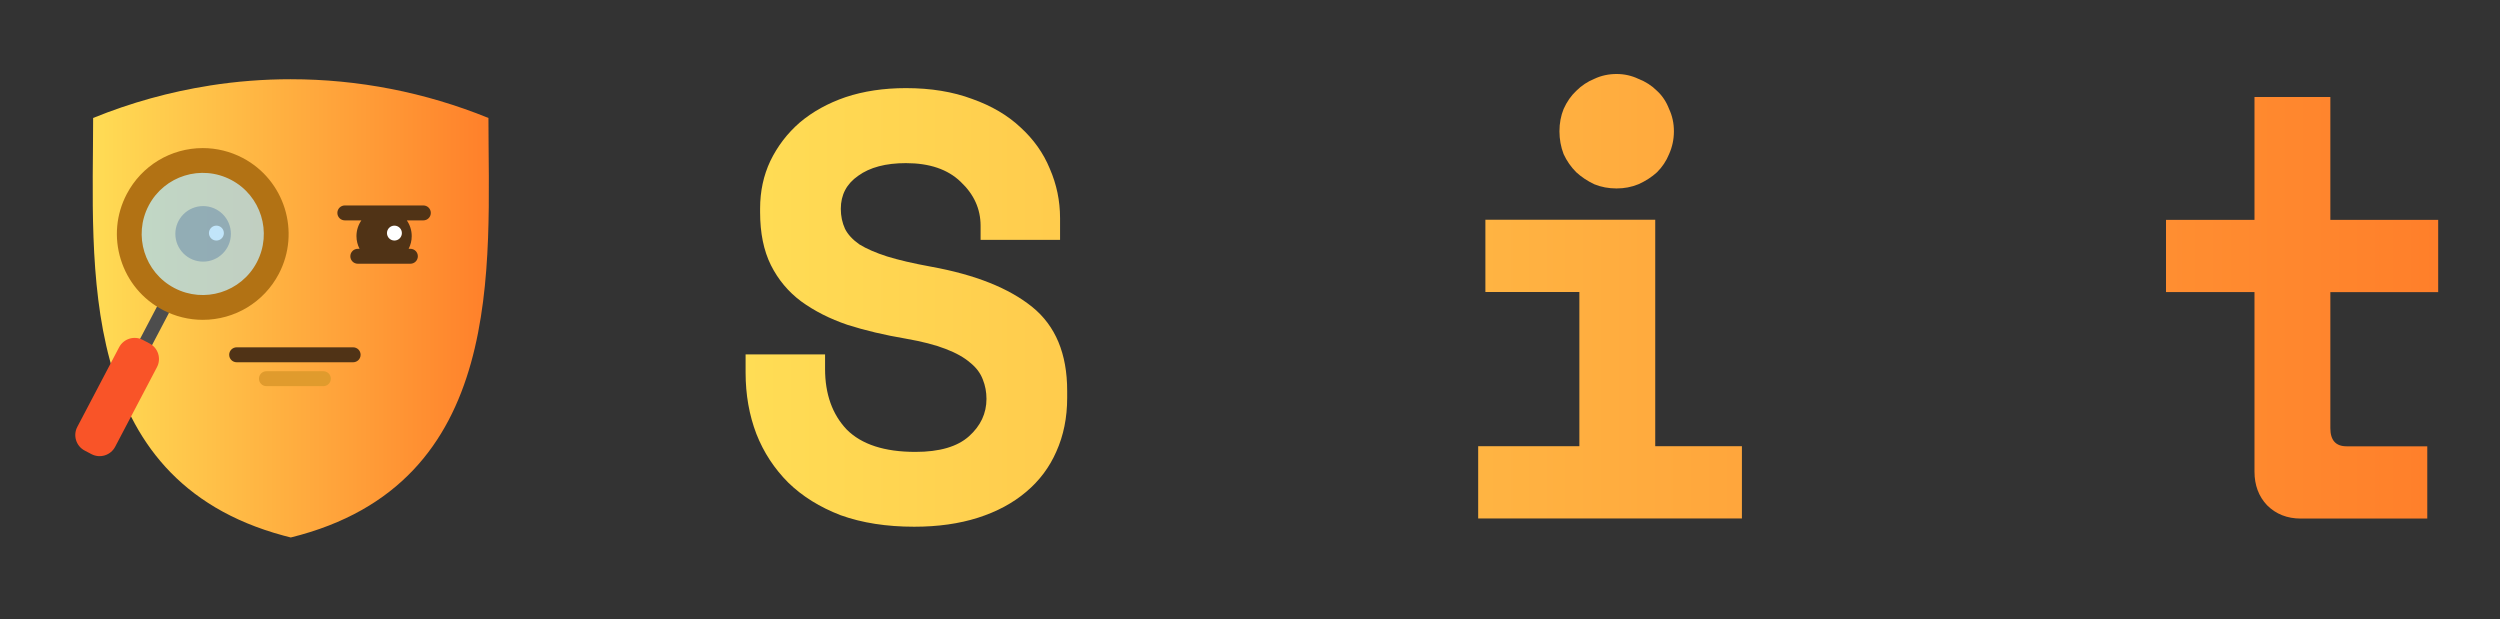 <?xml version="1.0" encoding="UTF-8" standalone="no"?>
<!-- Created with Inkscape (http://www.inkscape.org/) -->

<svg
   xmlns:dc="http://purl.org/dc/elements/1.1/"
   xmlns:cc="http://creativecommons.org/ns#"
   xmlns:rdf="http://www.w3.org/1999/02/22-rdf-syntax-ns#"
   xmlns:svg="http://www.w3.org/2000/svg"
   xmlns="http://www.w3.org/2000/svg"
   xmlns:xlink="http://www.w3.org/1999/xlink"
   xmlns:sodipodi="http://sodipodi.sourceforge.net/DTD/sodipodi-0.dtd"
   xmlns:inkscape="http://www.inkscape.org/namespaces/inkscape"
   width="203.241"
   height="50.346"
   viewBox="0 0 203.241 50.346"
   version="1.1"
   id="SVGRoot"
   inkscape:version="0.92.3 (2405546, 2018-03-11)"
   sodipodi:docname="snift-banner-transparent.svg">
  <rect x="0" y="0" width="203.241" height="50.346" fill="#333333" stroke="none"/>
  <defs
     id="defs354">
    <linearGradient
       inkscape:collect="always"
       id="linearGradient857">
      <stop
         style="stop-color:#ffdd55;stop-opacity:1"
         offset="0"
         id="stop853" />
      <stop
         style="stop-color:#ff7f2a;stop-opacity:1"
         offset="1"
         id="stop855" />
    </linearGradient>
    <linearGradient
       inkscape:collect="always"
       xlink:href="#linearGradient857"
       id="linearGradient859"
       x1="50.112"
       y1="57.747"
       x2="67.959"
       y2="57.747"
       gradientUnits="userSpaceOnUse" />
    <linearGradient
       inkscape:collect="always"
       xlink:href="#linearGradient857"
       id="linearGradient971"
       x1="95.747"
       y1="595.979"
       x2="161.055"
       y2="595.979"
       gradientUnits="userSpaceOnUse" />
    <linearGradient
       inkscape:collect="always"
       xlink:href="#linearGradient857"
       id="linearGradient1003"
       gradientUnits="userSpaceOnUse"
       x1="95.747"
       y1="595.979"
       x2="161.055"
       y2="595.979" />
    <linearGradient
       inkscape:collect="always"
       xlink:href="#linearGradient857"
       id="linearGradient1005"
       gradientUnits="userSpaceOnUse"
       x1="95.747"
       y1="595.979"
       x2="161.055"
       y2="595.979" />
    <linearGradient
       inkscape:collect="always"
       xlink:href="#linearGradient857"
       id="linearGradient1007"
       gradientUnits="userSpaceOnUse"
       x1="95.747"
       y1="595.979"
       x2="161.055"
       y2="595.979" />
  </defs>
  <sodipodi:namedview
     id="base"
     pagecolor="#ffffff"
     bordercolor="#666666"
     borderopacity="1.0"
     inkscape:pageopacity="0.0"
     inkscape:pageshadow="2"
     inkscape:zoom="2.8284271"
     inkscape:cx="84.422615"
     inkscape:cy="49.576267"
     inkscape:document-units="px"
     inkscape:current-layer="g395"
     showgrid="false"
     inkscape:window-width="1920"
     inkscape:window-height="1004"
     inkscape:window-x="0"
     inkscape:window-y="0"
     inkscape:window-maximized="1"
     inkscape:pagecheckerboard="false"
     showborder="true"
     borderlayer="false"
     fit-margin-top="5"
     fit-margin-left="5"
     fit-margin-right="5"
     fit-margin-bottom="5" />
  <g
     inkscape:label="Layer 1"
     inkscape:groupmode="layer"
     id="layer1"
     transform="translate(-33.934,-507.656)">
    <g
       id="g395"
       transform="matrix(2.664,0,0,2.664,-259.208,98.047)">
      <g
         id="g1001"
         transform="translate(-0.239,-0.265)">
        <g
           style="display:inline"
           id="g7101"
           transform="matrix(0.087,0,0,0.087,110.153,151.029)">
          <g
             style="fill:url(#linearGradient971);fill-opacity:1;stroke:#503316;stroke-width:1;stroke-miterlimit:4;stroke-dasharray:none;stroke-opacity:1"
             clip-path="none"
             transform="matrix(2.161,0,0,2.264,-174.048,-1206.719)"
             id="g5659-5-9">
            <g
               style="fill:url(#linearGradient1007);fill-opacity:1;stroke:none;stroke-width:1;stroke-miterlimit:4;stroke-dasharray:none;stroke-opacity:1"
               id="g6119-6">
              <g
                 style="fill:url(#linearGradient1005);fill-opacity:1;stroke:none;stroke-width:1;stroke-miterlimit:4;stroke-dasharray:none;stroke-opacity:1"
                 id="g6133-1-1">
                <path
                   style="opacity:1;fill:url(#linearGradient1003);fill-opacity:1;stroke:none;stroke-width:1;stroke-miterlimit:4;stroke-dasharray:none;stroke-opacity:1"
                   d="m 128.401,560.474 c -4.415,0 -8.829,0.327 -13.203,0.985 v 0.005 c -6.413,0.962 -12.746,2.632 -18.879,5.012 0,22.696 -3.031,55.938 30.905,64.705 0.387,0.102 0.78,0.196 1.177,0.29 35.182,-8.297 32.083,-42.039 32.083,-64.994 -10.318,-4.003 -21.199,-6.002 -32.083,-6.002 z"
                   id="path3772-9-0-8-4-2"
                   inkscape:connector-curvature="0"
                   sodipodi:nodetypes="sccccccss"
                   clip-path="none"
                   inkscape:export-xdpi="109.06602"
                   inkscape:export-ydpi="109.06602"
                   inkscape:export-filename="/home/shriram/Desktop/path3772-9-0-8.png" />
              </g>
            </g>
          </g>
          <g
             transform="matrix(0.943,0,0,0.943,16.499,5.084)"
             id="g5675">
            <g
               id="g5442">
              <circle
                 r="10.332"
                 style="fill:#503316;fill-opacity:0.876;stroke-width:0.319"
                 cx="59.575"
                 cy="118.08"
                 id="circle22-6" />
              <path
                 style="fill:#503316;fill-opacity:1;stroke-width:0.313"
                 id="path202"
                 d="m 141.491,107.512 h -29.206 c -1.535,0 -2.778,1.244 -2.778,2.778 0,1.534 1.243,2.778 2.778,2.778 h 6.158 c -1.153,1.661 -1.832,3.675 -1.832,5.847 0,1.702 0.418,3.307 1.154,4.722 h -0.655 c -1.535,0 -2.778,1.244 -2.778,2.778 0,1.534 1.243,2.778 2.778,2.778 h 19.557 c 1.535,0 2.778,-1.244 2.778,-2.778 0,-1.534 -1.243,-2.778 -2.778,-2.778 h -0.654 c 0.735,-1.415 1.154,-3.02 1.154,-4.722 0,-2.171 -0.678,-4.186 -1.832,-5.847 h 6.158 c 1.535,0 2.778,-1.244 2.778,-2.778 0,-1.534 -1.244,-2.778 -2.779,-2.778 z"
                 inkscape:connector-curvature="0" />
              <g
                 id="g210"
                 transform="matrix(0.313,0,0,0.313,10.995,45.216)">
                <circle
                   id="circle206"
                   r="8.864"
                   cy="231.881"
                   cx="170.988"
                   style="fill:#ffffff" />
                <circle
                   id="circle208"
                   r="8.864"
                   cy="231.881"
                   cx="382.551"
                   style="fill:#ffffff" />
              </g>
            </g>
            <g
               transform="matrix(1.074,0,0,1.074,-5.675,-8.849)"
               id="g5475">
              <g
                 transform="translate(12.8,-37.044)"
                 id="g5366">
                <rect
                   x="-116.867"
                   y="-162.986"
                   transform="rotate(-152.297)"
                   style="fill:#4d4d4d;stroke-width:0.265"
                   width="4.678"
                   height="23.638"
                   id="rect6" />
                <path
                   inkscape:connector-curvature="0"
                   style="fill:#f95428;stroke-width:0.265"
                   d="m 29.409,193.19 -2.345,-1.232 c -2.973,-1.562 -6.65,-0.417 -8.211,2.556 L 4.379,222.076 c -1.562,2.973 -0.417,6.649 2.556,8.211 l 2.345,1.232 c 2.973,1.562 6.65,0.417 8.211,-2.556 l 14.475,-27.562 c 1.562,-2.973 0.417,-6.65 -2.556,-8.211 z"
                   id="path8" />
                <circle
                   style="fill:#a6daf7;fill-opacity:0.698;stroke-width:0.265"
                   cx="47.834"
                   cy="155.26"
                   r="24.126"
                   id="circle18" />
                <path
                   inkscape:connector-curvature="0"
                   style="fill:#b27214;stroke-width:0.265"
                   d="m 61.661,128.931 c 14.517,7.622 20.128,25.638 12.503,40.156 -5.155,9.817 -15.253,15.918 -26.349,15.918 -4.781,0 -9.555,-1.182 -13.809,-3.415 -7.033,-3.693 -12.206,-9.905 -14.567,-17.489 -2.361,-7.585 -1.628,-15.637 2.068,-22.669 5.155,-9.817 15.25,-15.914 26.349,-15.914 4.778,-2.6e-4 9.552,1.178 13.806,3.415 z m 4.89,36.164 c 5.43,-10.344 1.45,-23.131 -8.891,-28.56 -10.344,-5.433 -23.131,-1.453 -28.56,8.891 -5.433,10.341 -1.453,23.128 8.891,28.56 10.341,5.43 23.128,1.45 28.56,-8.891 z"
                   id="path20" />
              </g>
            </g>
            <path
               inkscape:connector-curvature="0"
               style="fill:#e09b2d;stroke-width:0.313"
               d="M 104.303,174.729 H 83.123 c -1.534,0 -2.778,-1.244 -2.778,-2.778 0,-1.534 1.244,-2.778 2.778,-2.778 H 104.303 c 1.535,0 2.778,1.244 2.778,2.778 0,1.534 -1.243,2.778 -2.778,2.778 z"
               id="path194" />
            <path
               inkscape:connector-curvature="0"
               d="M 115.378,160.285 H 72.048 c -1.534,0 -2.778,1.244 -2.778,2.778 0,1.534 1.244,2.778 2.778,2.778 h 43.33 c 1.535,0 2.778,-1.244 2.778,-2.778 0,-1.534 -1.243,-2.778 -2.777,-2.778 z"
               id="path204"
               style="fill:#503316;fill-opacity:1;stroke-width:0.313" />
          </g>
        </g>
      </g>
      <g
         inkscape:export-ydpi="72"
         inkscape:export-xdpi="72"
         inkscape:export-filename="/home/shriram/snift-banner-transparent/snift-banner-transparent-72dpi.png"
         transform="matrix(2.894,0,0,2.894,-12.23,-4.191)"
         id="text3792-2-1"
         style="font-style:normal;font-variant:normal;font-weight:bold;font-stretch:normal;font-size:9.613px;line-height:1.25;font-family:manrope;-inkscape-font-specification:'manrope Bold';letter-spacing:-0.182px;word-spacing:0px;fill:#333333;fill-opacity:1;stroke:none;stroke-width:0.24"
         aria-label="Snift">
        <g
           id="g27"
           style="fill:url(#linearGradient859);fill-opacity:1">
          <path
             d="m 52.589,56.959 q 0,-0.267 -0.21,-0.464 -0.203,-0.197 -0.578,-0.197 -0.318,0 -0.502,0.133 -0.184,0.127 -0.184,0.349 0,0.114 0.044,0.21 0.044,0.089 0.152,0.165 0.114,0.07 0.292,0.127 0.184,0.057 0.464,0.108 0.699,0.127 1.067,0.425 0.368,0.298 0.368,0.883 v 0.076 q 0,0.311 -0.114,0.565 -0.108,0.248 -0.318,0.425 -0.21,0.178 -0.508,0.273 -0.298,0.095 -0.673,0.095 -0.438,0 -0.775,-0.121 -0.33,-0.127 -0.552,-0.343 -0.222,-0.222 -0.337,-0.514 -0.114,-0.298 -0.114,-0.648 v -0.191 h 0.838 v 0.152 q 0,0.4 0.229,0.641 0.235,0.235 0.724,0.235 0.381,0 0.565,-0.165 0.184,-0.165 0.184,-0.394 0,-0.108 -0.038,-0.203 -0.038,-0.102 -0.133,-0.178 -0.095,-0.083 -0.26,-0.146 -0.165,-0.064 -0.419,-0.108 -0.337,-0.057 -0.616,-0.146 -0.279,-0.095 -0.489,-0.248 -0.203,-0.152 -0.318,-0.381 -0.114,-0.229 -0.114,-0.559 v -0.038 q 0,-0.273 0.108,-0.502 0.114,-0.235 0.311,-0.406 0.203,-0.171 0.483,-0.267 0.286,-0.095 0.635,-0.095 0.394,0 0.699,0.114 0.305,0.108 0.508,0.298 0.21,0.191 0.311,0.438 0.108,0.248 0.108,0.521 v 0.229 h -0.838 z"
             style="font-style:normal;font-variant:normal;font-weight:bold;font-stretch:normal;font-size:6.35px;font-family:'Space Mono';-inkscape-font-specification:'Space Mono Bold';letter-spacing:-0.182px;fill:url(#linearGradient859);stroke:none;stroke-width:0.24;fill-opacity:1"
             id="path131-9"
             inkscape:connector-curvature="0" />
          <path
             d="m 54.879,60.045 h -0.8 v -3.15 h 0.8 v 0.47 h 0.114 q 0.108,-0.267 0.349,-0.413 0.241,-0.146 0.565,-0.146 0.229,0 0.425,0.076 0.203,0.07 0.356,0.222 0.152,0.152 0.235,0.387 0.089,0.235 0.089,0.559 v 1.994 h -0.8 v -1.791 q 0,-0.337 -0.165,-0.527 -0.159,-0.197 -0.464,-0.197 -0.356,0 -0.533,0.241 -0.171,0.235 -0.171,0.635 z"
             style="font-style:normal;font-variant:normal;font-weight:bold;font-stretch:normal;font-size:6.35px;font-family:'Space Mono';-inkscape-font-specification:'Space Mono Bold';letter-spacing:-0.182px;fill:url(#linearGradient859);stroke:none;stroke-width:0.24;fill-opacity:1"
             id="path133-6"
             inkscape:connector-curvature="0" />
          <path
             d="m 57.836,59.283 h 1.067 v -1.626 h -0.991 v -0.762 h 1.791 v 2.388 h 0.914 v 0.762 h -2.781 z m 2.064,-3.321 q 0,0.127 -0.051,0.241 -0.044,0.108 -0.127,0.191 -0.083,0.076 -0.197,0.127 -0.108,0.044 -0.229,0.044 -0.127,0 -0.235,-0.044 -0.108,-0.051 -0.191,-0.127 -0.083,-0.083 -0.133,-0.191 -0.044,-0.114 -0.044,-0.241 0,-0.127 0.044,-0.235 0.051,-0.114 0.133,-0.191 0.083,-0.083 0.191,-0.127 0.108,-0.051 0.235,-0.051 0.121,0 0.229,0.051 0.114,0.044 0.197,0.127 0.083,0.076 0.127,0.191 0.051,0.108 0.051,0.235 z"
             style="font-style:normal;font-variant:normal;font-weight:bold;font-stretch:normal;font-size:6.35px;font-family:'Space Mono';-inkscape-font-specification:'Space Mono Bold';letter-spacing:-0.182px;fill:url(#linearGradient859);stroke:none;stroke-width:0.24;fill-opacity:1"
             id="path135-2"
             inkscape:connector-curvature="0" />
          <path
             d="m 61.453,56.896 h 0.895 v -0.648 q 0,-0.273 0.184,-0.457 0.184,-0.191 0.457,-0.191 h 1.283 v 0.762 h -0.953 q -0.171,0 -0.171,0.191 v 0.343 h 1.238 v 0.762 h -1.238 v 2.388 h -0.8 v -2.388 h -0.895 z"
             style="font-style:normal;font-variant:normal;font-weight:bold;font-stretch:normal;font-size:6.35px;font-family:'Space Mono';-inkscape-font-specification:'Space Mono Bold';letter-spacing:-0.182px;fill:url(#linearGradient859);stroke:none;stroke-width:0.24;fill-opacity:1"
             id="path137-1"
             inkscape:connector-curvature="0" />
          <path
             d="m 65.089,56.896 h 0.933 v -1.295 h 0.8 v 1.295 h 1.137 v 0.762 h -1.137 v 1.435 q 0,0.191 0.171,0.191 h 0.851 v 0.762 h -1.333 q -0.216,0 -0.356,-0.14 -0.133,-0.14 -0.133,-0.356 v -1.892 h -0.933 z"
             style="font-style:normal;font-variant:normal;font-weight:bold;font-stretch:normal;font-size:6.35px;font-family:'Space Mono';-inkscape-font-specification:'Space Mono Bold';letter-spacing:-0.182px;fill:url(#linearGradient859);stroke:none;stroke-width:0.24;fill-opacity:1"
             id="path139-2"
             inkscape:connector-curvature="0" />
        </g>
      </g>
    </g>
  </g>
</svg>
